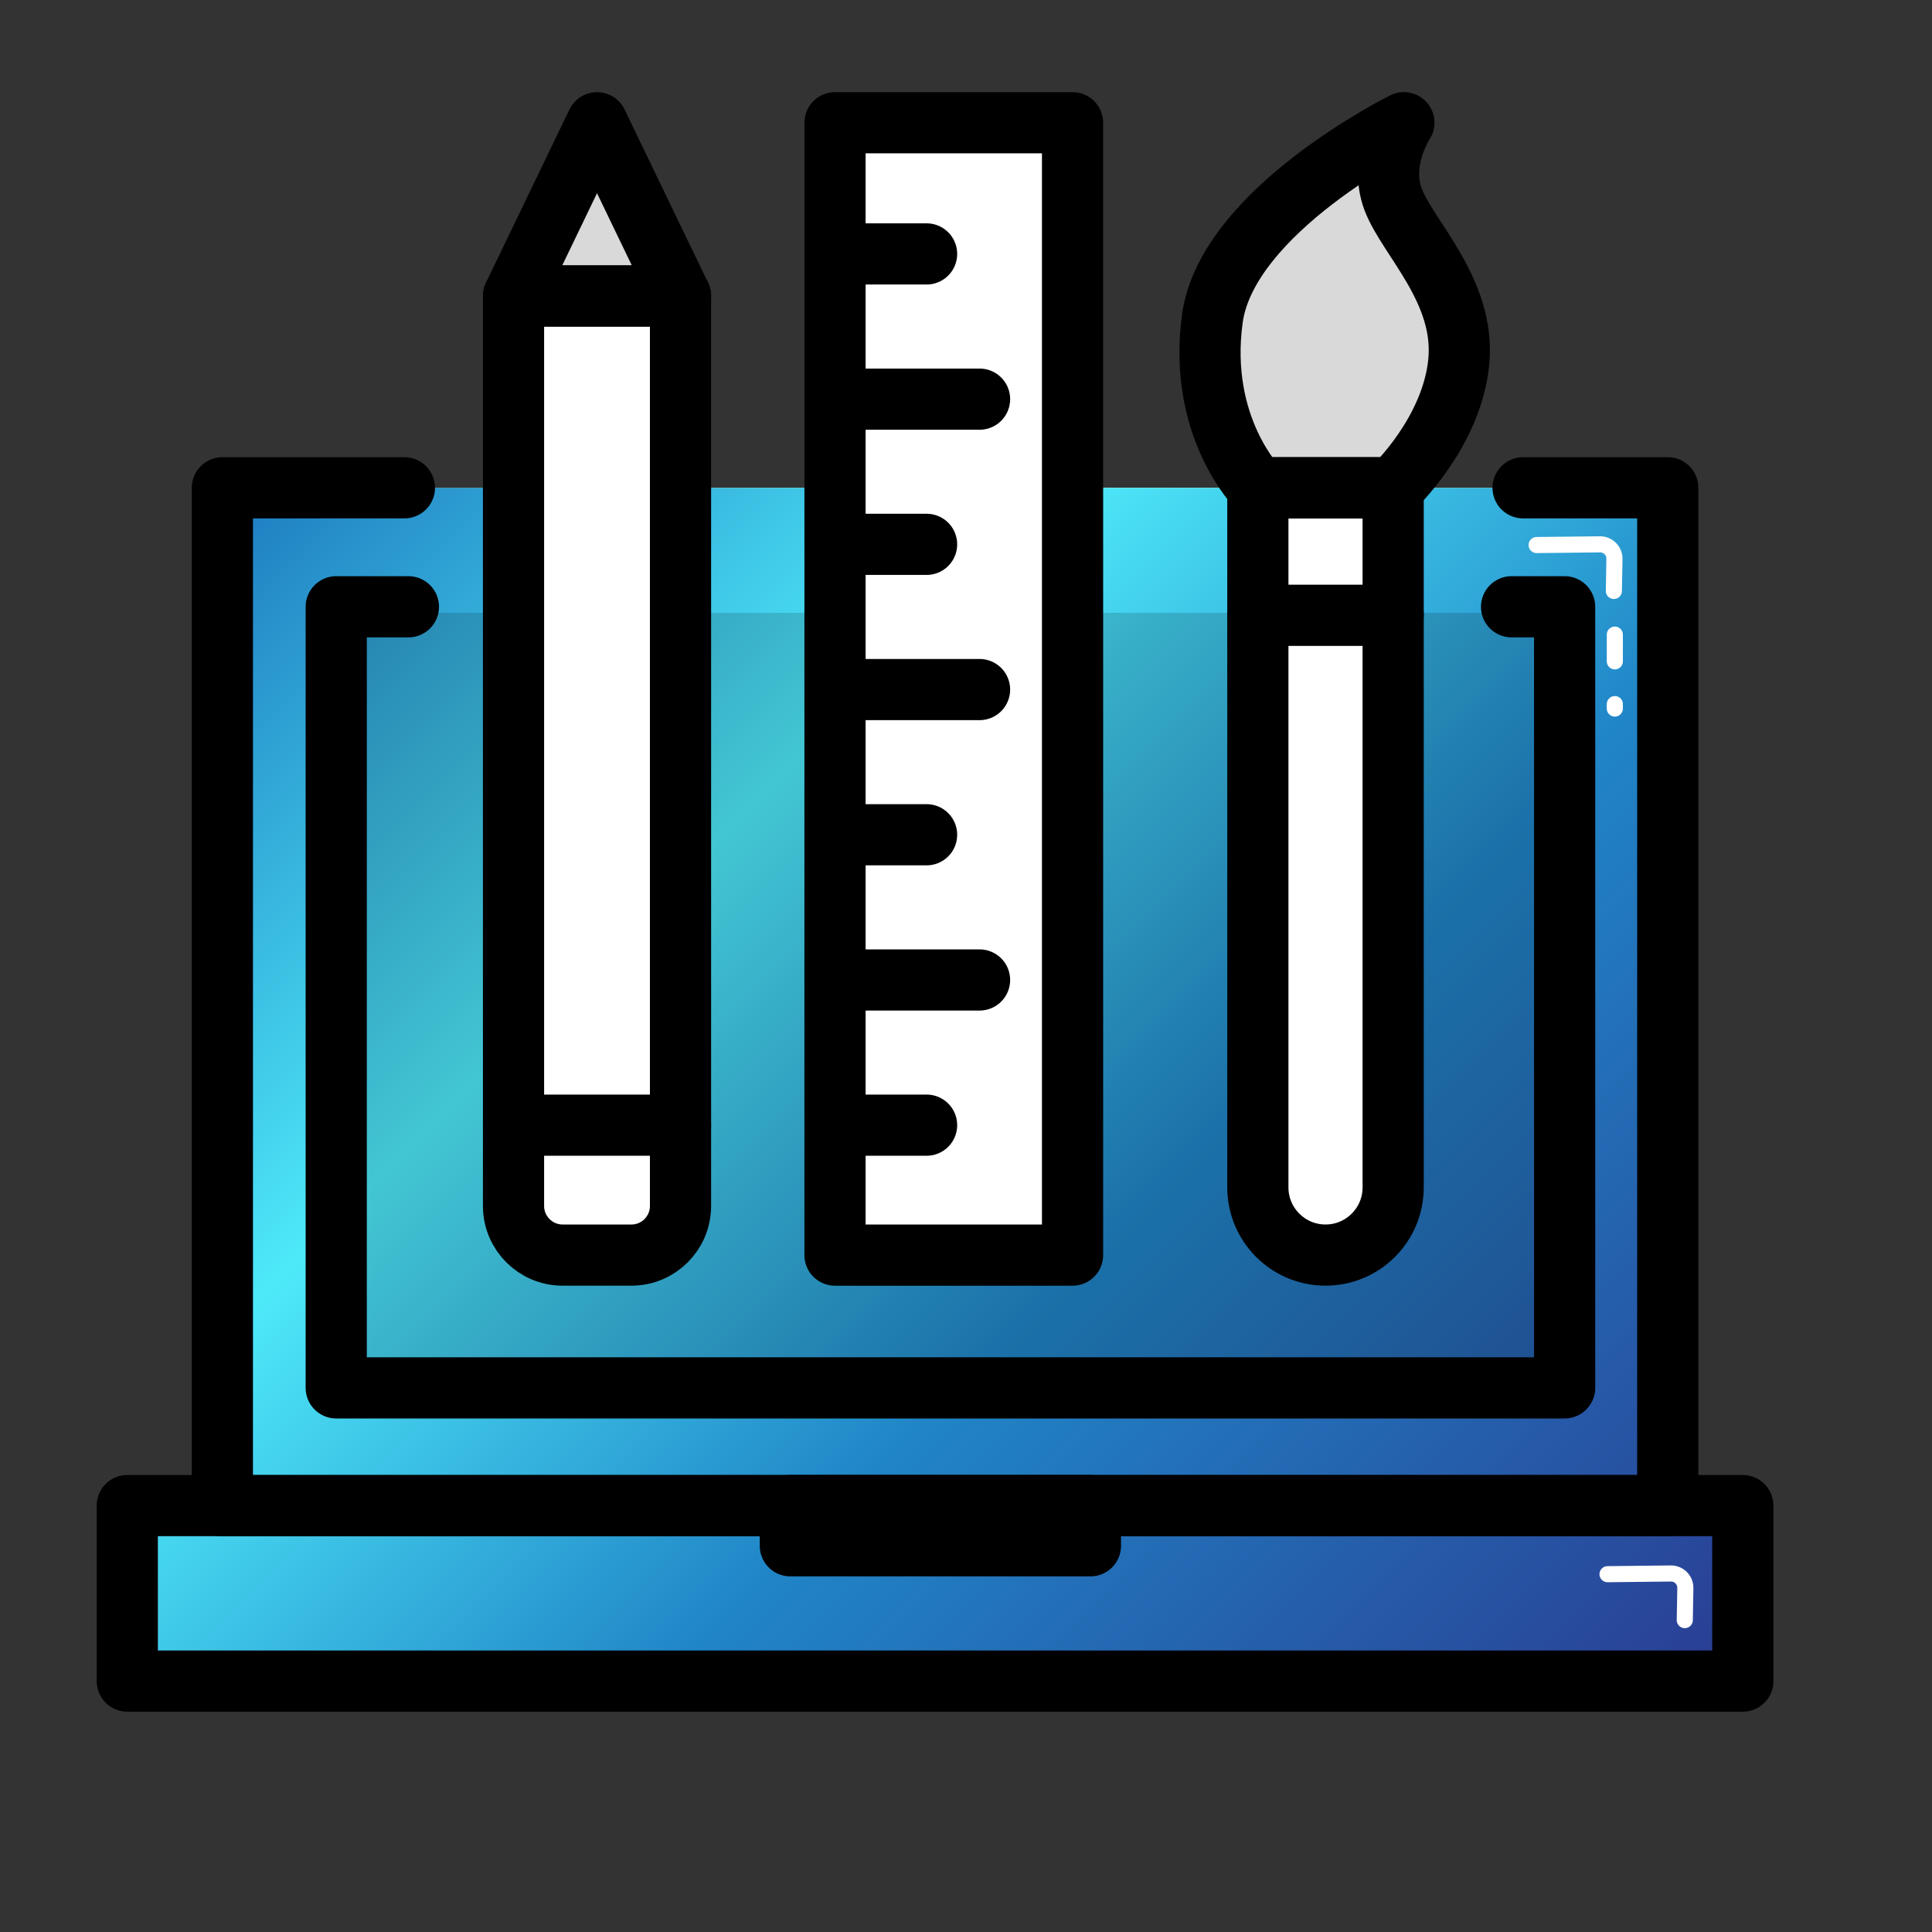 <?xml version="1.0" encoding="UTF-8"?><svg xmlns="http://www.w3.org/2000/svg" xmlns:xlink="http://www.w3.org/1999/xlink" viewBox="0 0 600 600"><rect x="0" y="0" width="600" height="600" fill="#333333" stroke="none"/><defs><linearGradient id="Unbenannter_Verlauf_21" x1="82.92" y1="139.3" x2="504.3" y2="560.68" gradientUnits="userSpaceOnUse"><stop offset="0" stop-color="#974619"/><stop offset=".08" stop-color="#b26f49"/><stop offset=".18" stop-color="#d7a58a"/><stop offset=".26" stop-color="#efc7b2"/><stop offset=".3" stop-color="#f8d5c2"/><stop offset=".34" stop-color="#e9c3b0"/><stop offset=".47" stop-color="#b98a74"/><stop offset=".57" stop-color="#966049"/><stop offset=".66" stop-color="#81462e"/><stop offset=".71" stop-color="#793d25"/><stop offset="1" stop-color="#6d3119"/></linearGradient><linearGradient id="Unbenannter_Verlauf_18" x1="82.92" y1="139.3" x2="504.3" y2="560.68" gradientUnits="userSpaceOnUse"><stop offset="0" stop-color="#9a9b9f"/><stop offset=".31" stop-color="#fefefe"/><stop offset=".38" stop-color="#e0e0e1"/><stop offset=".47" stop-color="#c1c1c3"/><stop offset=".54" stop-color="#adaeb0"/><stop offset=".6" stop-color="#a7a8aa"/><stop offset=".72" stop-color="#abacae"/><stop offset=".86" stop-color="#b8b9bb"/><stop offset="1" stop-color="#cdced0"/></linearGradient><linearGradient id="Neues_Verlaufsfeld_1" x1="82.92" y1="139.3" x2="504.3" y2="560.68" gradientUnits="userSpaceOnUse"><stop offset="0" stop-color="#a36d0a"/><stop offset=".31" stop-color="#f8fb9f"/><stop offset=".6" stop-color="#cf9618"/><stop offset="1" stop-color="#a16705"/></linearGradient><linearGradient id="Unbenannter_Verlauf_24" x1="82.92" y1="139.3" x2="504.3" y2="560.68" gradientUnits="userSpaceOnUse"><stop offset="0" stop-color="#1d7abf"/><stop offset=".31" stop-color="#4ee9f9"/><stop offset=".6" stop-color="#2085c7"/><stop offset="1" stop-color="#2a3b92"/></linearGradient></defs><g id="lvl-1"><polygon points="519.61 467.58 519.61 151.49 474.68 151.49 127.25 151.49 70.73 151.49 70.73 467.58 41.19 467.58 41.19 522.08 542.9 522.08 542.9 467.58 519.61 467.58" style="fill:url(#Unbenannter_Verlauf_21);"/></g><g id="lvl-2"><polygon points="519.61 467.58 519.61 151.49 474.68 151.49 127.25 151.49 70.73 151.49 70.73 467.58 41.19 467.58 41.19 522.08 542.9 522.08 542.9 467.58 519.61 467.58" style="fill:url(#Unbenannter_Verlauf_18);"/></g><g id="lvl-3"><polygon points="519.61 467.58 519.61 151.49 474.68 151.49 127.25 151.49 70.73 151.49 70.73 467.58 41.19 467.58 41.19 522.08 542.9 522.08 542.9 467.58 519.61 467.58" style="fill:url(#Neues_Verlaufsfeld_1);"/></g><g id="lvl-max"><polygon points="519.61 467.58 519.61 151.49 474.68 151.49 127.25 151.49 70.73 151.49 70.73 467.58 41.19 467.58 41.19 522.08 542.9 522.08 542.9 467.58 519.61 467.58" style="fill:url(#Unbenannter_Verlauf_24);"/></g><g id="icons"><g><rect x="107.27" y="190.33" width="378.64" height="240.69" style="opacity:.15;"/><g><rect x="258.65" y="38.74" width="75.03" height="357.68" style="fill:#fff;"/><path d="m434.95,63c-4.65-12.27,3.38-24.26,3.38-24.26,0,0-55.85,27.64-60.51,61.92-4.65,34.27,14.39,53.4,14.39,53.4v221c0,11.8,9.57,21.37,21.37,21.37s21.37-9.57,21.37-21.37v-221s18.62-17.43,20.73-39.86c2.12-22.43-16.08-38.93-20.73-51.2Z" style="fill:#fff;"/><path d="m157.1,93.46v287.44c0,8.57,6.95,15.51,15.51,15.51h21.72c8.57,0,15.51-6.95,15.51-15.51V93.46l-26.37-54.72-26.37,54.72Z" style="fill:#fff;"/></g><rect x="259.32" y="38.12" width="73.77" height="351.67" style="fill:none; stroke:#000; stroke-linecap:round; stroke-linejoin:round; stroke-width:19px;"/><path d="m390.64,151.49h42.02v217.28c0,11.59-9.41,21.01-21.01,21.01h0c-11.59,0-21.01-9.41-21.01-21.01v-217.28h0Z" style="fill:none; stroke:#000; stroke-linecap:round; stroke-linejoin:round; stroke-width:19px;"/><line x1="390.64" y1="191.09" x2="432.66" y2="191.09" style="fill:none; stroke:#000; stroke-linecap:round; stroke-linejoin:round; stroke-width:19px;"/><line x1="260.06" y1="78.86" x2="287.76" y2="78.86" style="fill:none; stroke:#000; stroke-linecap:round; stroke-linejoin:round; stroke-width:19px;"/><line x1="260.06" y1="123.96" x2="304.21" y2="123.96" style="fill:none; stroke:#000; stroke-linecap:round; stroke-linejoin:round; stroke-width:19px;"/><line x1="260.06" y1="169.05" x2="287.76" y2="169.05" style="fill:none; stroke:#000; stroke-linecap:round; stroke-linejoin:round; stroke-width:19px;"/><line x1="260.06" y1="214.15" x2="304.21" y2="214.15" style="fill:none; stroke:#000; stroke-linecap:round; stroke-linejoin:round; stroke-width:19px;"/><line x1="260.06" y1="259.24" x2="287.76" y2="259.24" style="fill:none; stroke:#000; stroke-linecap:round; stroke-linejoin:round; stroke-width:19px;"/><line x1="260.06" y1="349.43" x2="287.76" y2="349.43" style="fill:none; stroke:#000; stroke-linecap:round; stroke-linejoin:round; stroke-width:19px;"/><line x1="260.06" y1="304.34" x2="304.21" y2="304.34" style="fill:none; stroke:#000; stroke-linecap:round; stroke-linejoin:round; stroke-width:19px;"/><path d="m390.64,151.49s-18.72-18.8-14.14-52.5c4.58-33.7,59.49-60.88,59.49-60.88,0,0-7.9,11.79-3.33,23.85s22.46,28.29,20.38,50.34c-2.08,22.05-20.38,39.19-20.38,39.19h-42.02Z" style="fill:none; stroke:#000; stroke-linecap:round; stroke-linejoin:round; stroke-width:19px;"/><path d="m159.48,91.92h51.86v282.61c0,8.42-6.84,15.25-15.25,15.25h-21.36c-8.42,0-15.25-6.84-15.25-15.25V91.92h0Z" style="fill:none; stroke:#000; stroke-linecap:round; stroke-linejoin:round; stroke-width:19px;"/><polygon points="185.41 38.12 211.34 91.92 159.48 91.92 185.41 38.12" style="fill:none; stroke:#000; stroke-linecap:round; stroke-linejoin:round; stroke-width:19px;"/><line x1="159.48" y1="349.43" x2="211.34" y2="349.43" style="fill:none; stroke:#000; stroke-linecap:round; stroke-linejoin:round; stroke-width:19px;"/><polyline points="473.01 151.49 517.94 151.49 517.94 467.58 69.06 467.58 69.06 151.49 125.59 151.49" style="fill:none; stroke:#000; stroke-linecap:round; stroke-linejoin:round; stroke-width:19px;"/><rect x="39.53" y="467.58" width="501.71" height="54.5" style="fill:none; stroke:#000; stroke-linecap:round; stroke-linejoin:round; stroke-width:19px;"/><rect x="245.45" y="467.58" width="93.19" height="12.48" style="fill:none; stroke:#000; stroke-linecap:round; stroke-linejoin:round; stroke-width:19px;"/><polyline points="469.43 188.44 485.91 188.44 485.91 431.02 104.42 431.02 104.42 188.44 126.84 188.44" style="fill:none; stroke:#000; stroke-linecap:round; stroke-linejoin:round; stroke-width:19px;"/><path d="m390.64,151.49s-18.72-18.8-14.14-52.5c4.58-33.7,59.49-60.88,59.49-60.88,0,0-7.9,11.79-3.33,23.85s22.46,28.29,20.38,50.34c-2.08,22.05-20.38,39.19-20.38,39.19h-42.02Z" style="opacity:.15;"/><polygon points="185.41 38.12 211.34 91.92 159.48 91.92 185.41 38.12" style="opacity:.15;"/></g></g><g id="highlights"><g><line x1="501.5" y1="197.08" x2="501.5" y2="205.39" style="fill:none; stroke:#fff; stroke-linecap:round; stroke-linejoin:round; stroke-width:5px;"/><path d="m477.21,169.27l19.66-.22c2.51-.03,4.55,2.01,4.51,4.52l-.18,9.96" style="fill:none; stroke:#fff; stroke-linecap:round; stroke-linejoin:round; stroke-width:5px;"/><line x1="501.5" y1="218.67" x2="501.5" y2="220.05" style="fill:none; stroke:#fff; stroke-linecap:round; stroke-linejoin:round; stroke-width:5px;"/></g><path d="m499.23,488.88l19.66-.22c2.51-.03,4.55,2.01,4.51,4.52l-.18,9.96" style="fill:none; stroke:#fff; stroke-linecap:round; stroke-linejoin:round; stroke-width:5px;"/></g></svg>